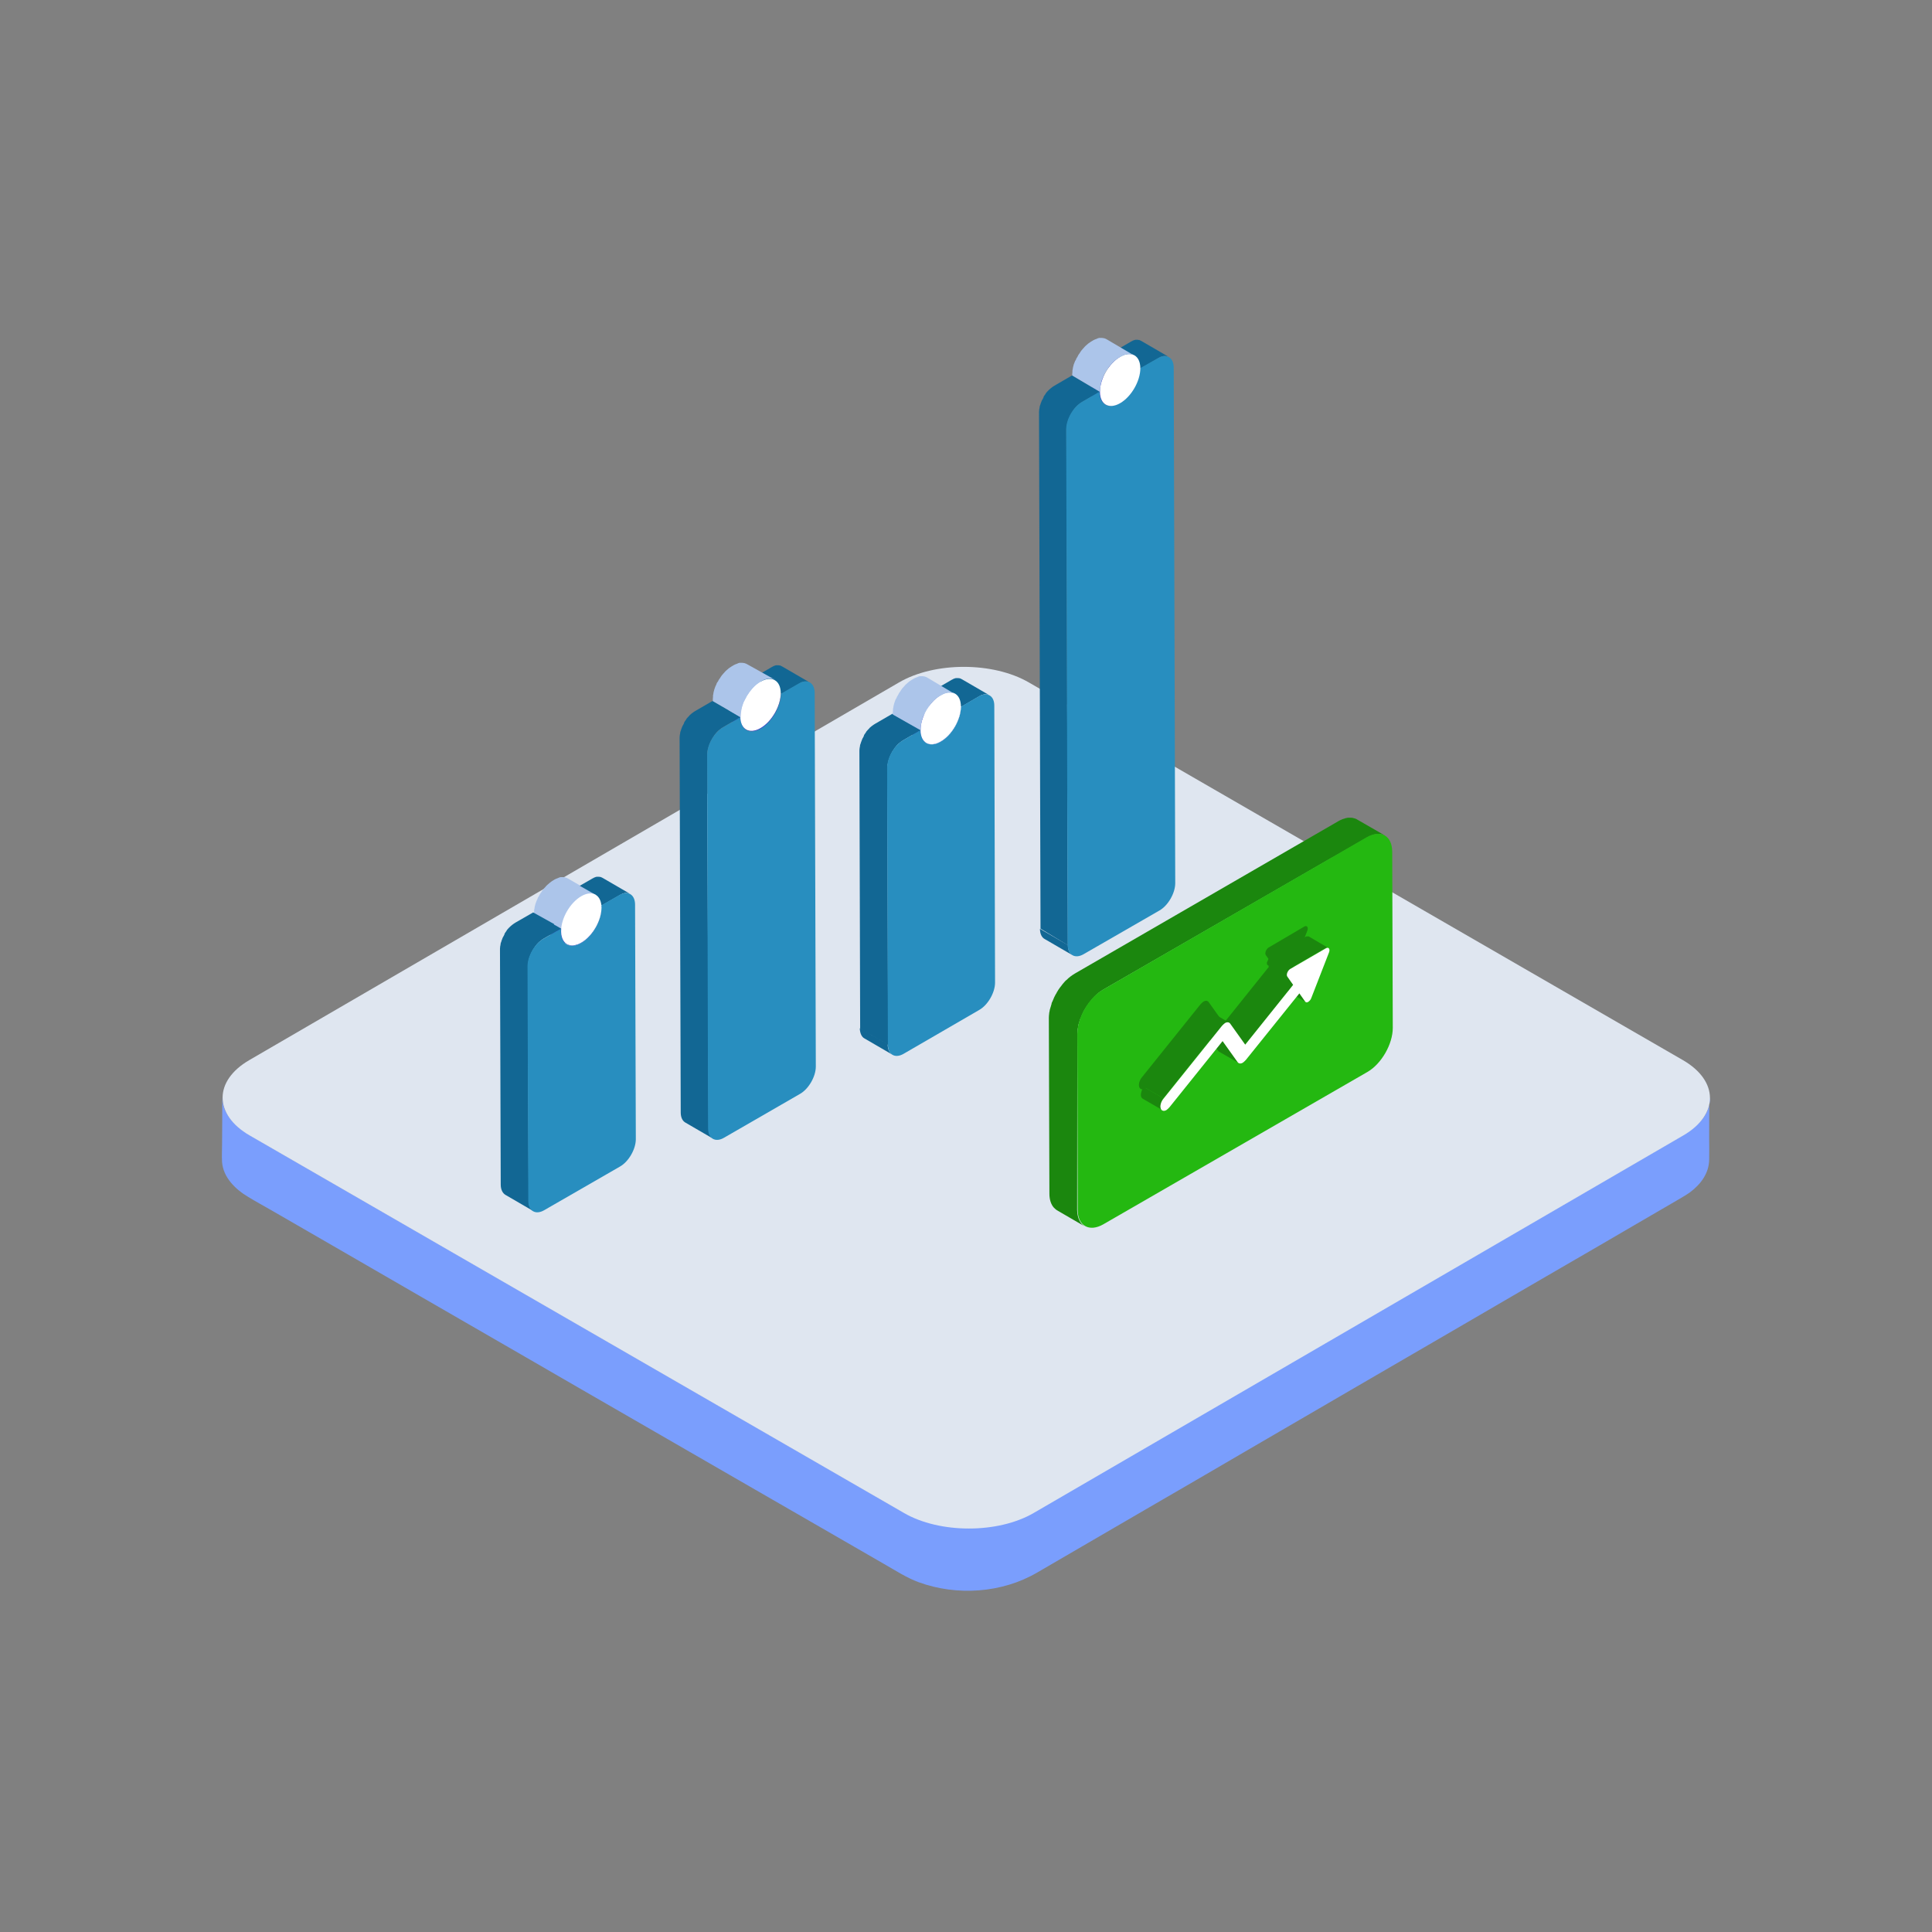 <!DOCTYPE svg PUBLIC "-//W3C//DTD SVG 1.1//EN" "http://www.w3.org/Graphics/SVG/1.1/DTD/svg11.dtd">
<!-- Uploaded to: SVG Repo, www.svgrepo.com, Transformed by: SVG Repo Mixer Tools -->
<svg width="800px" height="800px" viewBox="0 0 1024 1024" class="icon" version="1.1" xmlns="http://www.w3.org/2000/svg" fill="#000000">
<rect x="0" y="0" width="1024" height="1024" fill="#808080" stroke="none"/>
<g id="SVGRepo_bgCarrier" stroke-width="0"/>
<g id="SVGRepo_tracerCarrier" stroke-linecap="round" stroke-linejoin="round"/>
<g id="SVGRepo_iconCarrier">
<path d="M906.3 583.4c-1.1 11-11.2 16.5-19.8 21.5-8 4.6-16 9.3-23.9 13.9-12.8 7.4-25.5 14.8-38.3 22.2-16 9.3-31.9 18.6-47.9 27.8-17.6 10.2-35.2 20.5-52.9 30.7-17.7 10.3-35.4 20.6-53.2 30.9-16.3 9.5-32.5 18.9-48.8 28.4-13.3 7.7-26.5 15.4-39.8 23.1-8.7 5-17.4 10.1-26.1 15.1-6.6 3.8-12.8 7.6-20.3 9.8-19.5 5.6-41.1 3.7-58.7-6.5-6.3-3.7-12.7-7.3-19-11-11.6-6.7-23.1-13.3-34.7-20-15.2-8.8-30.4-17.6-45.6-26.3-17.3-10-34.7-20-52-30-17.9-10.3-35.8-20.7-53.7-31-16.9-9.8-33.8-19.5-50.8-29.3l-43.2-24.9c-10.3-6-20.7-11.9-31-17.9-4.7-2.7-9.4-5.4-14.1-8.2-7.4-4.3-14.7-11.1-14.7-20.3 0 8.4 0 16.8-0.1 25.3 0 3-0.2 6.1 0 9.2 0.6 8.1 7 14.4 13.7 18.4 4.1 2.5 8.3 4.8 12.5 7.2 10.8 6.2 21.6 12.5 32.4 18.7 15.6 9 31.1 18 46.7 27 18.5 10.7 37.1 21.4 55.6 32.1 19.3 11.2 38.6 22.3 58 33.5 18.4 10.6 36.7 21.2 55.1 31.8 15.3 8.8 30.5 17.6 45.8 26.4 10.3 6 20.7 11.9 31 17.9 6 3.4 11.9 7.3 18.4 9.7 20.3 7.4 44.1 5.8 62.8-5.1 7.1-4.1 14.2-8.3 21.3-12.4 13.1-7.6 26.2-15.2 39.2-22.8 17.1-9.9 34.1-19.8 51.2-29.8 19.1-11.1 38.2-22.2 57.2-33.3l57.3-33.3c17.1-10 34.2-19.9 51.4-29.9 13.3-7.7 26.6-15.4 39.9-23.2 7.3-4.3 14.7-8.5 22-12.8 2.2-1.3 4.5-2.6 6.6-4.1 5.6-4.2 10-10 10.1-17.3 0.1-3.7 0-7.3 0-11 0-7.3 0-14.7 0.1-22 0.4 0.8 0.3 1.3 0.3 1.8-0.1 0.3 0-0.2 0 0z" fill="#7A9EFD"/>
<path d="M892 561.9c19 11 19.1 28.9 0.2 39.9L547.9 801.9c-18.9 11-49.8 11-68.8 0L132.3 601.8c-19-11-19.1-28.9-0.2-39.9l344.4-200.2c18.9-11 49.8-11 68.8 0L892 561.9z" fill="#dfe6f0"/>
<path d="M297.6 491.2c0-0.3 0.1-0.6 0.1-0.9 0-0.2 0.1-0.4 0.1-0.6 0-0.2 0.1-0.4 0.1-0.5 0.1-0.3 0.1-0.5 0.2-0.8 0-0.1 0.1-0.3 0.1-0.4l0.3-0.9c0-0.1 0.1-0.2 0.1-0.4 0.1-0.4 0.3-0.8 0.5-1.2 0 0 0-0.1 0.1-0.1 0.2-0.4 0.3-0.7 0.5-1 0.1-0.1 0.1-0.2 0.2-0.3 0.2-0.3 0.3-0.6 0.5-1 0-0.1 0.1-0.1 0.1-0.2 0.2-0.4 0.4-0.7 0.7-1.1 0.1-0.1 0.1-0.2 0.2-0.3 0.2-0.3 0.3-0.5 0.5-0.8 0.1-0.1 0.2-0.3 0.3-0.4 0.2-0.2 0.3-0.4 0.5-0.6 0.1-0.2 0.3-0.3 0.4-0.5 0.1-0.2 0.3-0.3 0.4-0.5 0.2-0.3 0.5-0.5 0.7-0.8l0.4-0.4c0.5-0.5 1-0.9 1.5-1.3 0.1-0.1 0.2-0.1 0.3-0.2 0.5-0.4 1.1-0.8 1.7-1.1 0.4-0.3 0.9-0.5 1.3-0.6 0.1-0.1 0.3-0.1 0.4-0.2 0.3-0.1 0.5-0.2 0.8-0.3 0.2 0 0.3-0.1 0.5-0.1 0.1 0 0.3-0.1 0.4-0.1 0.2 0 0.4-0.1 0.6-0.1h1.2c0.3 0 0.5 0.1 0.8 0.1h0.2c0.2 0 0.4 0.1 0.6 0.2 0.1 0 0.1 0 0.2 0.1 0.2 0.1 0.5 0.2 0.7 0.3l-14.8-8.6h-0.1c-0.2-0.1-0.4-0.2-0.5-0.3h-0.1c-0.1 0-0.1 0-0.2-0.1-0.1 0-0.2-0.1-0.3-0.1-0.1 0-0.2 0-0.3-0.1H299.2c-0.2 0-0.4-0.1-0.6-0.1h-1.5c-0.1 0-0.2 0-0.3 0.1-0.1 0-0.3 0.1-0.4 0.1-0.1 0-0.2 0-0.2 0.1-0.1 0-0.2 0.1-0.2 0.1-0.2 0.1-0.5 0.2-0.8 0.3-0.1 0-0.2 0.1-0.3 0.1 0 0-0.1 0.1-0.2 0.1-0.4 0.2-0.9 0.4-1.3 0.7-0.6 0.3-1.1 0.7-1.6 1.1-0.1 0.1-0.2 0.1-0.3 0.2-0.5 0.4-1 0.9-1.5 1.3l-0.1 0.1-0.2 0.2c-0.2 0.2-0.5 0.5-0.7 0.8l-0.2 0.2-0.2 0.2c-0.1 0.2-0.3 0.3-0.4 0.5l-0.3 0.3c-0.1 0.1-0.1 0.2-0.2 0.3-0.1 0.1-0.2 0.3-0.3 0.4-0.1 0.1-0.1 0.2-0.2 0.3-0.1 0.2-0.2 0.3-0.3 0.5-0.1 0.1-0.1 0.2-0.2 0.3l-0.1 0.1-0.6 0.9v0.1c0 0.1-0.1 0.1-0.1 0.2-0.1 0.2-0.2 0.4-0.4 0.7-0.1 0.1-0.1 0.2-0.2 0.3-0.1 0.1-0.1 0.2-0.2 0.3 0 0.1-0.1 0.2-0.1 0.3-0.1 0.3-0.2 0.5-0.3 0.8 0 0 0 0.1-0.1 0.1-0.1 0.3-0.3 0.6-0.4 1 0 0.1 0 0.1-0.1 0.2 0 0.1-0.1 0.2-0.1 0.4-0.1 0.2-0.1 0.3-0.2 0.5 0 0.1-0.1 0.3-0.1 0.4 0 0.1-0.1 0.3-0.1 0.4 0 0.1-0.1 0.2-0.1 0.3 0 0.2-0.1 0.3-0.1 0.5s-0.1 0.4-0.1 0.5v0.2c0 0.1 0 0.3-0.1 0.4-0.1 0.3-0.1 0.6-0.1 0.9v0.4c-0.1 0.6-0.1 1.3-0.1 1.9 0 3.4 1.2 5.8 3.1 6.9l14.8 8.6c-1.9-1.1-3.1-3.5-3.1-6.9 0-0.6 0-1.2 0.1-1.9-0.4-0.2-0.4-0.4-0.3-0.5z" fill="#ACC5EA"/>
<path d="M330.1 473.6c0.1 0 0.3-0.1 0.4-0.1 0.1 0 0.2-0.1 0.3-0.1 0.2 0 0.3-0.1 0.4-0.1h1c0.2 0 0.4 0 0.6 0.1h0.2c0.2 0 0.3 0.1 0.5 0.1 0 0 0.1 0 0.1 0.1l0.6 0.3-14.8-8.6c-0.1-0.1-0.3-0.1-0.4-0.2h-0.1s-0.1 0-0.1-0.1c-0.1 0-0.1-0.1-0.2-0.1s-0.2 0-0.2-0.1H318.1c-0.2 0-0.3 0-0.5-0.1h-1.3c-0.1 0-0.2 0-0.3 0.1h-0.2c-0.1 0-0.1 0-0.2 0.1-0.2 0.1-0.4 0.1-0.6 0.2-0.1 0-0.1 0-0.2 0.1 0 0-0.1 0-0.1 0.1-0.3 0.1-0.7 0.3-1 0.5l-9.4 5.4 14.8 8.6 9.4-5.4c0.4-0.2 0.7-0.4 1-0.5 0.1 0 0.2-0.1 0.3-0.1-0.1-0.1 0.1-0.1 0.3-0.2z" fill="#126794"/>
<path d="M300.5 500.5l-14.8-8.6h0.1l14.7 8.6" fill="#28289E"/>
<path d="M300.6 500.6l-14.8-8.6c0.2 0.1 0.4 0.2 0.5 0.3l14.8 8.6c-0.2-0.2-0.4-0.2-0.5-0.3" fill="#2929A3"/>
<path d="M301.1 500.8l-14.8-8.6c0.2 0.1 0.4 0.1 0.6 0.2l14.8 8.6c-0.2 0-0.4-0.1-0.6-0.2" fill="#2A2AA8"/>
<path d="M301.7 501l-14.8-8.6c0.2 0.1 0.4 0.1 0.6 0.1l14.8 8.6c-0.2 0-0.4 0-0.6-0.1" fill="#2C2CAD"/>
<path d="M302.3 501.2l-14.8-8.6c0.2 0 0.4 0.1 0.6 0.1l14.8 8.6c-0.2-0.1-0.4-0.1-0.6-0.1" fill="#2D2DB3"/>
<path d="M302.9 501.2l-14.8-8.6h0.7l14.8 8.6h-0.7" fill="#2E2EB8"/>
<path d="M303.6 501.2l-14.8-8.6c0.3 0 0.5 0 0.8-0.1l14.8 8.6c-0.3 0.1-0.5 0.1-0.8 0.1" fill="#2F2FBD"/>
<path d="M304.4 501.2l-14.8-8.6c0.3 0 0.6-0.1 0.9-0.2l14.8 8.6c-0.3 0-0.6 0.1-0.9 0.2" fill="#3131C2"/>
<path d="M305.3 501l-14.8-8.6c0.4-0.1 0.8-0.3 1.3-0.4l14.8 8.6c-0.4 0.1-0.8 0.2-1.3 0.4" fill="#3232C7"/>
<path d="M306.6 500.5l-14.8-8.6c0.5-0.2 1-0.5 1.5-0.7 1.3-0.7 2.5-1.7 3.6-2.8l14.8 8.6c-1.1 1.1-2.3 2-3.6 2.8-0.5 0.3-1 0.5-1.5 0.7" fill="#3333CC"/>
<path d="M311.7 497l-14.8-8.6 1.2-1.2 14.8 8.6-1.2 1.2" fill="#3232C7"/>
<path d="M312.9 495.8l-14.8-8.6c0.3-0.3 0.6-0.7 0.9-1.1l14.8 8.6c-0.4 0.4-0.7 0.7-0.9 1.1" fill="#3131C2"/>
<path d="M313.7 494.7l-14.8-8.6c0.2-0.3 0.5-0.6 0.7-1l14.8 8.6c-0.2 0.4-0.4 0.7-0.7 1" fill="#2F2FBD"/>
<path d="M314.4 493.7l-14.8-8.6 0.6-0.9 14.8 8.6c-0.1 0.3-0.4 0.6-0.6 0.9" fill="#2E2EB8"/>
<path d="M315.1 492.8l-14.8-8.6 0.6-0.9 14.8 8.6c-0.3 0.3-0.5 0.6-0.6 0.9" fill="#2D2DB3"/>
<path d="M315.6 491.9l-14.8-8.6c0.2-0.3 0.3-0.6 0.5-0.9l14.8 8.6c-0.2 0.3-0.3 0.6-0.5 0.9" fill="#2C2CAD"/>
<path d="M316.1 491l-14.8-8.6c0.2-0.3 0.3-0.6 0.5-0.9l14.8 8.6c-0.2 0.3-0.3 0.6-0.5 0.9" fill="#2A2AA8"/>
<path d="M316.6 490.1l-14.8-8.6c0.1-0.3 0.3-0.6 0.4-0.9l14.8 8.6c-0.1 0.3-0.3 0.6-0.4 0.9" fill="#2929A3"/>
<path d="M317 489.2l-14.8-8.6c0.1-0.3 0.3-0.6 0.4-1l14.8 8.6c-0.1 0.3-0.3 0.6-0.4 1" fill="#28289E"/>
<path d="M317.4 488.2l-14.8-8.6c0.1-0.3 0.3-0.7 0.4-1l14.8 8.6c-0.2 0.3-0.3 0.7-0.4 1" fill="#262699"/>
<path d="M317.7 487.2l-14.8-8.6c0.1-0.4 0.2-0.7 0.3-1.1l14.8 8.6c0 0.4-0.1 0.7-0.3 1.1" fill="#252594"/>
<path d="M318.1 486.1l-14.8-8.6 0.3-1.2 14.8 8.6-0.3 1.2" fill="#24248F"/>
<path d="M318.4 484.9l-14.8-8.6 0.3-1.5 14.8 8.6-0.3 1.5" fill="#23238A"/>
<path d="M318.6 483.4l-14.8-8.6c0.1-0.7 0.1-1.4 0.1-2.1 0-0.5 0-0.9-0.1-1.4l14.8 8.6c0 0.5 0.1 0.9 0.1 1.4 0.1 0.7 0 1.4-0.1 2.1" fill="#212185"/>
<path d="M282.6 483.6l-9.4 5.4c-0.5 0.3-1.1 0.7-1.6 1.1-0.2 0.1-0.3 0.3-0.5 0.4-0.2 0.2-0.5 0.4-0.7 0.6l-0.3 0.3-0.3 0.3-0.3 0.3c-0.2 0.3-0.5 0.5-0.7 0.8-0.1 0.1-0.2 0.2-0.2 0.3 0 0.1-0.1 0.1-0.1 0.2-0.1 0.1-0.1 0.2-0.2 0.3-0.2 0.2-0.3 0.5-0.5 0.7-0.2 0.2-0.3 0.5-0.4 0.7v0.2l-0.3 0.6c-0.1 0.2-0.2 0.5-0.4 0.7l-0.3 0.6c-0.1 0.3-0.2 0.5-0.3 0.8-0.1 0.3-0.2 0.5-0.3 0.8 0 0.1-0.1 0.3-0.1 0.4 0 0.1 0 0.1-0.1 0.2 0 0.1-0.1 0.2-0.1 0.3-0.1 0.3-0.2 0.6-0.2 1 0 0.2-0.1 0.4-0.1 0.6 0 0.1 0 0.2-0.1 0.3v0.3c-0.1 0.6-0.1 1.1-0.1 1.6l0.4 124.5c0 2.6 1 4.5 2.5 5.4l14.8 8.6c-1.5-0.9-2.5-2.7-2.5-5.4l-0.4-124.5c0-0.6 0.1-1.3 0.2-1.9 0-0.1 0-0.2 0.1-0.3 0.1-0.6 0.2-1.2 0.4-1.8 0-0.1 0-0.1 0.1-0.2 0.2-0.7 0.4-1.3 0.7-2 0.3-0.7 0.6-1.3 1-2v-0.1l1.2-1.8c0-0.1 0.1-0.1 0.1-0.2l1.2-1.5 0.3-0.3c0.3-0.4 0.7-0.7 1.1-1 0.2-0.1 0.3-0.3 0.5-0.4 0.5-0.4 1-0.8 1.6-1.1l9.4-5.4-15.1-8.4z" fill="#126794"/>
<path d="M328.1 474.5c4.6-2.7 8.4-0.5 8.5 4.8l0.4 124.5c0 5.3-3.8 11.9-8.4 14.5l-40.1 23.1c-4.6 2.7-8.4 0.5-8.5-4.8l-0.4-124.5c0-5.3 3.8-11.9 8.4-14.5l9.4-5.4c0 0.5-0.1 1-0.1 1.5 0 6.8 4.8 9.5 10.7 6.1 5.9-3.4 10.7-11.7 10.7-18.5 0-0.5 0-0.9-0.1-1.4l9.5-5.4z" fill="#288ebf"/>
<path d="M306.6 469.1l9.3 5.3-18.3 17.9-4-2.3 9.1-20.9z" fill="#ACC5EA"/>
<path d="M308.1 475c5.9-3.4 10.7-0.7 10.7 6.1s-4.8 15.1-10.7 18.5c-5.9 3.4-10.7 0.7-10.7-6.1s4.7-15 10.7-18.5z" fill="#FFFFFF"/>
<path d="M424.6 361.7c0.2-0.1 0.4-0.1 0.6-0.2 0.1 0 0.3-0.1 0.4-0.1 0.1 0 0.2-0.1 0.3-0.1 0.2 0 0.3-0.1 0.4-0.1h1c0.2 0 0.4 0 0.6 0.1h0.2c0.2 0 0.3 0.1 0.5 0.1 0 0 0.1 0 0.1 0.1l0.6 0.3-14.8-8.6c-0.1-0.1-0.3-0.1-0.4-0.2h-0.1s-0.1 0-0.1-0.1c-0.1 0-0.1-0.1-0.2-0.1s-0.2 0-0.2-0.1H413.2c-0.2 0-0.3 0-0.5-0.1h-1.3c-0.1 0-0.2 0-0.3 0.1h-0.2c-0.1 0-0.1 0-0.2 0.1-0.2 0.1-0.4 0.1-0.6 0.2-0.1 0-0.1 0-0.2 0.1 0 0-0.1 0-0.1 0.1-0.3 0.1-0.7 0.3-1 0.5l-9.3 5.4 14.8 8.6 9.3-5.4c0.4-0.2 0.7-0.4 1-0.5-0.2 0-0.1-0.1 0-0.1z" fill="#126794"/>
<path d="M395.6 387l-14.8-8.6h0.1l14.7 8.6c0.1 0 0.1 0 0 0" fill="#28289E"/>
<path d="M395.7 387l-14.8-8.6c0.2 0.1 0.4 0.2 0.5 0.3l14.8 8.6c-0.1-0.1-0.3-0.2-0.5-0.3" fill="#2929A3"/>
<path d="M396.2 387.3l-14.8-8.6c0.2 0.1 0.4 0.1 0.6 0.2l14.8 8.6c-0.2-0.1-0.4-0.2-0.6-0.2" fill="#2A2AA8"/>
<path d="M396.8 387.5l-14.8-8.6c0.2 0.1 0.4 0.1 0.6 0.1l14.8 8.6c-0.2 0-0.4-0.1-0.6-0.1" fill="#2C2CAD"/>
<path d="M397.4 387.6l-14.8-8.6c0.2 0 0.4 0.1 0.6 0.1l14.8 8.6c-0.2 0-0.4-0.1-0.6-0.1" fill="#2D2DB3"/>
<path d="M398.1 387.7l-14.8-8.6h0.7l14.8 8.6h-0.7" fill="#2E2EB8"/>
<path d="M398.8 387.7l-14.8-8.6c0.3 0 0.5 0 0.8-0.1l14.8 8.6c-0.3 0-0.6 0.1-0.8 0.1" fill="#2F2FBD"/>
<path d="M399.6 387.6l-14.8-8.6c0.3 0 0.6-0.1 0.9-0.2l14.8 8.6c-0.3 0.1-0.6 0.1-0.9 0.2" fill="#3131C2"/>
<path d="M400.5 387.4l-14.8-8.6c0.4-0.1 0.8-0.3 1.3-0.4l14.8 8.6c-0.5 0.1-0.9 0.3-1.3 0.4" fill="#3232C7"/>
<path d="M401.8 387l-14.8-8.6c0.5-0.2 1-0.5 1.5-0.7 1.3-0.7 2.5-1.7 3.6-2.8l14.8 8.6c-1.1 1.1-2.3 2-3.6 2.8-0.5 0.2-1 0.5-1.5 0.7" fill="#3333CC"/>
<path d="M406.8 383.4l-14.8-8.6 1.2-1.2 14.8 8.6c-0.4 0.4-0.8 0.9-1.2 1.2" fill="#3232C7"/>
<path d="M408 382.2l-14.8-8.6c0.3-0.3 0.6-0.7 0.9-1.1l14.8 8.6c-0.3 0.4-0.6 0.8-0.9 1.1" fill="#3131C2"/>
<path d="M408.9 381.1l-14.8-8.6c0.2-0.3 0.5-0.6 0.7-1l14.8 8.6c-0.2 0.4-0.5 0.7-0.7 1" fill="#2F2FBD"/>
<path d="M409.6 380.2l-14.8-8.6 0.6-0.9 14.8 8.6-0.6 0.9" fill="#2E2EB8"/>
<path d="M410.2 379.3l-14.8-8.6 0.6-0.9 14.8 8.6-0.6 0.9" fill="#2D2DB3"/>
<path d="M410.8 378.4l-14.8-8.6c0.2-0.3 0.3-0.6 0.5-0.9l14.8 8.6c-0.2 0.3-0.4 0.6-0.5 0.9" fill="#2C2CAD"/>
<path d="M411.3 377.5l-14.8-8.6c0.2-0.3 0.3-0.6 0.5-0.9l14.8 8.6c-0.2 0.2-0.4 0.6-0.5 0.9" fill="#2A2AA8"/>
<path d="M411.7 376.5l-14.8-8.6c0.1-0.3 0.3-0.6 0.4-0.9l14.8 8.6c-0.1 0.3-0.2 0.6-0.4 0.9" fill="#2929A3"/>
<path d="M412.1 375.6l-14.8-8.6c0.1-0.3 0.3-0.6 0.4-1l14.8 8.6c-0.1 0.4-0.2 0.7-0.4 1" fill="#28289E"/>
<path d="M412.5 374.6l-14.8-8.6c0.1-0.3 0.3-0.7 0.4-1l14.8 8.6c-0.1 0.4-0.2 0.7-0.4 1" fill="#262699"/>
<path d="M412.9 373.6l-14.8-8.6c0.1-0.4 0.2-0.7 0.3-1.1l14.8 8.6c-0.1 0.4-0.2 0.8-0.3 1.1" fill="#252594"/>
<path d="M413.2 372.5l-14.8-8.6 0.3-1.2 14.8 8.6-0.3 1.2" fill="#24248F"/>
<path d="M413.5 371.3l-14.8-8.6 0.3-1.5 14.8 8.6-0.3 1.5" fill="#23238A"/>
<path d="M413.8 369.8l-14.8-8.6c0.1-0.7 0.1-1.4 0.1-2.1l14.8 8.6c0 0.7 0 1.4-0.1 2.1" fill="#212185"/>
<path d="M377.7 371.5l-9.3 5.4c-0.5 0.3-1.1 0.7-1.6 1.1-0.2 0.1-0.3 0.3-0.5 0.4-0.2 0.2-0.5 0.4-0.7 0.6-0.1 0.1-0.2 0.2-0.3 0.4l-0.3 0.3-0.3 0.3c-0.2 0.3-0.5 0.5-0.7 0.8-0.1 0.1-0.2 0.2-0.2 0.3 0 0.1-0.1 0.1-0.1 0.2-0.1 0.1-0.1 0.2-0.2 0.3-0.2 0.2-0.3 0.5-0.5 0.7-0.2 0.2-0.3 0.5-0.4 0.7v0.2l-0.3 0.6c-0.1 0.2-0.2 0.5-0.4 0.7l-0.3 0.6c-0.1 0.3-0.2 0.5-0.3 0.8-0.1 0.3-0.2 0.5-0.3 0.8 0 0.1-0.1 0.3-0.1 0.4 0 0.1 0 0.1-0.1 0.2 0 0.1-0.1 0.2-0.1 0.3-0.1 0.3-0.2 0.6-0.2 1 0 0.2-0.1 0.4-0.1 0.6 0 0.1 0 0.2-0.1 0.3v0.3c-0.1 0.6-0.1 1.1-0.1 1.6l0.6 198.2c0 2.6 0.9 4.5 2.5 5.4l14.8 8.6c-1.5-0.9-2.5-2.7-2.5-5.4l-9.9-5.7 9.9 5.7-0.8-198.2c0-0.6 0.1-1.3 0.2-1.9 0-0.1 0-0.2 0.1-0.3 0.1-0.6 0.2-1.2 0.4-1.8 0-0.1 0-0.1 0.1-0.2 0.2-0.7 0.4-1.3 0.7-2 0.3-0.7 0.6-1.3 1-2v-0.1l1.2-1.8c0-0.1 0.1-0.1 0.1-0.2l1.2-1.5 0.3-0.3c0.3-0.4 0.7-0.7 1.1-1 0.2-0.1 0.3-0.3 0.5-0.4 0.5-0.4 1-0.8 1.6-1.1l9.3-5.4-14.9-8.5z" fill="#126794"/>
<path d="M423.3 362.3c4.6-2.7 8.4-0.5 8.5 4.8l0.6 198.2c0 5.3-3.8 11.9-8.4 14.5L383.8 603c-4.6 2.7-8.4 0.5-8.5-4.8l-0.5-198.2c0-5.3 3.8-11.9 8.4-14.5l9.3-5.4c0 6.8 4.8 9.5 10.7 6.1 5.9-3.4 10.7-11.7 10.7-18.5l9.4-5.4z" fill="#288ebf"/>
<path d="M398.6 358.7l9.6 5.4-13.9 17.1-7.9-4.7z" fill="#ACC5EA"/>
<path d="M403.1 361.3c5.9-3.4 10.7-0.7 10.7 6.1s-4.8 15.1-10.7 18.5c-5.9 3.4-10.7 0.7-10.7-6.1 0.1-6.8 4.8-15.1 10.7-18.5z" fill="#FFFFFF"/>
<path d="M395.9 352l-0.6-0.3h-0.1c-0.1 0-0.1 0-0.2-0.1-0.1 0-0.2-0.1-0.3-0.1-0.1 0-0.2 0-0.3-0.1H394.1c-0.2 0-0.4-0.1-0.6-0.1H392c-0.1 0-0.2 0-0.3 0.1-0.1 0-0.3 0.1-0.4 0.1-0.1 0-0.2 0-0.2 0.1-0.1 0-0.2 0.1-0.2 0.1-0.2 0.1-0.5 0.2-0.8 0.3-0.1 0-0.2 0.1-0.3 0.1 0 0-0.1 0.1-0.2 0.1-0.4 0.2-0.9 0.4-1.3 0.7-0.6 0.3-1.1 0.7-1.7 1.1-0.1 0.1-0.2 0.1-0.3 0.2-0.5 0.4-1 0.9-1.5 1.3l-0.1 0.1-0.2 0.2c-0.2 0.2-0.5 0.5-0.7 0.8l-0.2 0.2-0.2 0.2c-0.1 0.2-0.3 0.3-0.4 0.5l-0.3 0.3c-0.1 0.1-0.1 0.2-0.2 0.3-0.1 0.1-0.2 0.3-0.3 0.4-0.1 0.1-0.1 0.2-0.2 0.3-0.1 0.2-0.2 0.3-0.3 0.5-0.1 0.1-0.1 0.2-0.2 0.3l-0.1 0.1-0.6 0.9v0.1c0 0.1-0.1 0.1-0.1 0.2-0.1 0.2-0.2 0.4-0.4 0.6-0.1 0.1-0.1 0.2-0.2 0.3-0.1 0.1-0.1 0.2-0.2 0.3 0 0.1-0.1 0.2-0.1 0.3-0.1 0.3-0.2 0.5-0.3 0.8 0 0 0 0.1-0.1 0.1-0.1 0.3-0.3 0.6-0.4 1 0 0.1 0 0.1-0.1 0.2 0 0.1-0.1 0.2-0.1 0.4-0.1 0.2-0.1 0.3-0.2 0.5 0 0.1-0.1 0.3-0.1 0.4 0 0.1-0.1 0.3-0.1 0.4 0 0.1-0.1 0.2-0.1 0.3 0 0.2-0.1 0.3-0.1 0.5s-0.1 0.4-0.1 0.5v0.2c0 0.1 0 0.3-0.1 0.4-0.1 0.3-0.1 0.6-0.1 0.9v0.4c-0.1 0.6-0.1 1.3-0.1 1.9v0.3l14.8 8.6v-0.3c0-0.6 0-1.2 0.1-1.9 0-0.2 0-0.3 0.1-0.5 0-0.3 0.1-0.6 0.1-0.9 0-0.2 0.1-0.4 0.1-0.6 0-0.2 0.1-0.4 0.1-0.5 0.1-0.3 0.1-0.5 0.2-0.8 0-0.1 0.1-0.3 0.1-0.4l0.3-0.9c0-0.1 0.1-0.2 0.1-0.4 0.1-0.4 0.3-0.8 0.5-1.2 0 0 0-0.1 0.1-0.1 0.2-0.3 0.3-0.7 0.5-1 0.1-0.1 0.1-0.2 0.2-0.3 0.2-0.3 0.3-0.6 0.5-1 0-0.1 0.1-0.1 0.1-0.2 0.2-0.4 0.4-0.7 0.7-1.1 0.1-0.1 0.1-0.2 0.2-0.3 0.2-0.3 0.4-0.5 0.5-0.8 0.1-0.1 0.2-0.3 0.3-0.4 0.2-0.2 0.3-0.4 0.5-0.6 0.1-0.2 0.3-0.3 0.4-0.5 0.1-0.2 0.3-0.3 0.4-0.5 0.2-0.3 0.5-0.5 0.7-0.8l0.4-0.4c0.5-0.5 1-0.9 1.5-1.3 0.1-0.1 0.2-0.1 0.3-0.2 0.5-0.4 1.1-0.8 1.7-1.1 0.5-0.3 0.9-0.5 1.3-0.7 0.1-0.1 0.3-0.1 0.4-0.2 0.3-0.1 0.5-0.2 0.8-0.3 0.2 0 0.3-0.1 0.5-0.1 0.1 0 0.3-0.1 0.4-0.1 0.2 0 0.4-0.1 0.6-0.1h1.2c0.3 0 0.5 0.1 0.8 0.1h0.2c0.2 0 0.4 0.1 0.6 0.2 0.1 0 0.1 0 0.2 0.1 0.2 0.1 0.5 0.2 0.7 0.3l-15.1-8.4z" fill="#ACC5EA"/>
<path d="M520 368.5c0.2-0.1 0.4-0.1 0.6-0.2 0.1 0 0.3-0.1 0.4-0.1 0.1 0 0.2-0.1 0.3-0.1 0.2 0 0.3-0.1 0.4-0.1h0.9c0.2 0 0.4 0 0.6 0.1h0.2c0.2 0 0.3 0.1 0.5 0.1 0 0 0.1 0 0.1 0.1l0.6 0.3-14.8-8.6c-0.1-0.1-0.3-0.1-0.4-0.2h-0.1s-0.1 0-0.1-0.1c-0.1 0-0.1-0.1-0.2-0.1s-0.2 0-0.2-0.1H508.5c-0.2 0-0.3 0-0.5-0.1h-1.3c-0.1 0-0.2 0-0.3 0.1h-0.2c-0.1 0-0.1 0-0.2 0.1-0.2 0.1-0.4 0.1-0.6 0.2-0.1 0-0.1 0-0.2 0.1 0 0-0.1 0-0.1 0.1-0.3 0.1-0.7 0.3-1 0.5l-9.3 5.4 14.8 8.6 9.3-5.4c0.4-0.2 0.7-0.4 1-0.5-0.1 0 0 0 0.1-0.1z" fill="#126794"/>
<path d="M491 393.8l-14.8-8.6h0.1l14.7 8.6" fill="#28289E"/>
<path d="M491 393.8l-14.8-8.6c0.2 0.1 0.4 0.2 0.5 0.3l14.8 8.6c-0.1-0.1-0.3-0.2-0.5-0.3" fill="#2929A3"/>
<path d="M491.6 394.1l-14.8-8.6c0.2 0.1 0.4 0.1 0.6 0.2l14.8 8.6c-0.3-0.1-0.4-0.2-0.6-0.2" fill="#2A2AA8"/>
<path d="M492.1 394.3l-14.8-8.6c0.2 0.1 0.4 0.1 0.6 0.1l14.8 8.6c-0.2 0-0.4-0.1-0.6-0.1" fill="#2C2CAD"/>
<path d="M492.7 394.4l-14.8-8.6c0.2 0 0.4 0.1 0.6 0.1l14.8 8.6c-0.1 0-0.4-0.1-0.6-0.1" fill="#2D2DB3"/>
<path d="M493.4 394.5l-14.8-8.6h0.7l14.8 8.6h-0.7" fill="#2E2EB8"/>
<path d="M494.1 394.5l-14.8-8.6c0.3 0 0.5 0 0.8-0.1l14.8 8.6c-0.3 0-0.5 0.1-0.8 0.1" fill="#2F2FBD"/>
<path d="M494.9 394.4l-14.8-8.6c0.3 0 0.6-0.1 0.9-0.2l14.8 8.6c-0.3 0.1-0.6 0.2-0.9 0.2" fill="#3131C2"/>
<path d="M495.8 394.2l-14.8-8.6c0.4-0.1 0.8-0.3 1.3-0.4l14.8 8.6c-0.4 0.1-0.9 0.3-1.3 0.4" fill="#3232C7"/>
<path d="M497.1 393.8l-14.8-8.6c0.5-0.2 1-0.5 1.5-0.7 1.3-0.7 2.5-1.7 3.6-2.8l14.8 8.6c-1.1 1.1-2.3 2-3.6 2.8-0.5 0.2-1 0.5-1.5 0.7" fill="#3333CC"/>
<path d="M502.2 390.2l-14.8-8.6 1.2-1.2 14.8 8.6c-0.4 0.4-0.8 0.9-1.2 1.2" fill="#3232C7"/>
<path d="M503.3 389l-14.8-8.6c0.3-0.3 0.6-0.7 0.9-1.1l14.8 8.6c-0.3 0.4-0.6 0.8-0.9 1.1" fill="#3131C2"/>
<path d="M504.2 387.9l-14.8-8.6c0.2-0.3 0.5-0.6 0.7-1l14.8 8.6c-0.2 0.4-0.4 0.7-0.7 1" fill="#2F2FBD"/>
<path d="M504.9 387l-14.8-8.6 0.6-0.9 14.8 8.6-0.6 0.9" fill="#2E2EB8"/>
<path d="M505.5 386.1l-14.8-8.6 0.6-0.9 14.8 8.6-0.6 0.9" fill="#2D2DB3"/>
<path d="M506.1 385.1l-14.8-8.6c0.2-0.3 0.3-0.6 0.5-0.9l14.8 8.6c-0.2 0.3-0.3 0.6-0.5 0.9" fill="#2C2CAD"/>
<path d="M506.6 384.2l-14.8-8.6c0.2-0.3 0.3-0.6 0.5-0.9l14.8 8.6c-0.2 0.3-0.3 0.6-0.5 0.9" fill="#2A2AA8"/>
<path d="M507.1 383.3l-14.8-8.6c0.1-0.3 0.3-0.6 0.4-0.9l14.8 8.6c-0.1 0.3-0.3 0.6-0.4 0.9" fill="#2929A3"/>
<path d="M507.5 382.4l-14.8-8.6c0.1-0.3 0.3-0.6 0.4-1l14.8 8.6c-0.1 0.4-0.3 0.7-0.4 1" fill="#28289E"/>
<path d="M507.9 381.4l-14.8-8.6c0.1-0.3 0.2-0.7 0.4-1l14.8 8.6c-0.2 0.4-0.3 0.7-0.4 1" fill="#262699"/>
<path d="M508.2 380.4l-14.8-8.6c0.1-0.4 0.2-0.7 0.3-1.1l14.8 8.6c0 0.4-0.1 0.8-0.3 1.1" fill="#252594"/>
<path d="M508.6 379.3l-14.8-8.6 0.3-1.2 14.8 8.6-0.3 1.2" fill="#24248F"/>
<path d="M508.9 378.1l-14.8-8.6 0.3-1.5 14.8 8.6-0.3 1.5" fill="#23238A"/>
<path d="M509.1 376.6l-14.8-8.6c0.1-0.7 0.1-1.4 0.1-2.1l14.8 8.6c0.1 0.7 0 1.4-0.1 2.1" fill="#212185"/>
<path d="M458.2 550.4L473 559c-1.5-0.9-2.5-2.7-2.5-5.4l-14.8-8.6c0.1 2.7 1 4.6 2.5 5.4zM473 378.3l-9.3 5.4c-0.5 0.3-1.1 0.7-1.6 1.1-0.2 0.1-0.3 0.3-0.5 0.4-0.2 0.2-0.5 0.4-0.7 0.6-0.1 0.1-0.2 0.2-0.3 0.4l-0.3 0.3-0.3 0.3c-0.2 0.3-0.5 0.5-0.7 0.8-0.1 0.1-0.2 0.2-0.2 0.3 0 0.1-0.1 0.1-0.1 0.2-0.1 0.1-0.1 0.2-0.2 0.3-0.2 0.2-0.3 0.5-0.5 0.7-0.2 0.2-0.3 0.5-0.4 0.7v0.2l-0.3 0.6c-0.1 0.2-0.2 0.5-0.4 0.7-0.1 0.2-0.2 0.4-0.3 0.7-0.1 0.3-0.2 0.5-0.3 0.8-0.1 0.3-0.2 0.5-0.3 0.8 0 0.1-0.1 0.3-0.1 0.4 0 0.1 0 0.1-0.1 0.2 0 0.1-0.1 0.2-0.1 0.3-0.1 0.3-0.2 0.6-0.2 1 0 0.2-0.1 0.4-0.1 0.6 0 0.1 0 0.2-0.1 0.3v0.3c-0.1 0.6-0.1 1.1-0.1 1.6l0.4 146.8 14.8 8.6-0.4-146.8c0-0.6 0.1-1.3 0.2-1.9 0-0.1 0-0.2 0.1-0.3 0.1-0.6 0.2-1.2 0.4-1.8 0-0.1 0-0.1 0.1-0.2 0.2-0.7 0.4-1.3 0.7-2 0.3-0.7 0.6-1.3 1-2v-0.1l1.2-1.8c0-0.1 0.1-0.1 0.1-0.2l1.2-1.5 0.3-0.3c0.3-0.4 0.7-0.7 1.1-1 0.2-0.1 0.3-0.3 0.5-0.4 0.5-0.4 1-0.8 1.6-1.1l9.3-5.4-15.1-8.6z" fill="#126794"/>
<path d="M518.6 369.2c4.6-2.7 8.4-0.5 8.4 4.8l0.4 146.8c0 5.3-3.8 11.9-8.4 14.5l-40 23.2c-4.6 2.7-8.4 0.5-8.4-4.8l-0.4-146.8c0-5.3 3.8-11.9 8.4-14.5l9.3-5.4c0 6.8 4.8 9.5 10.7 6.1s10.7-11.7 10.7-18.5l9.3-5.4z" fill="#288ebf"/>
<path d="M498.6 368.4c5.9-3.4 10.7-0.7 10.7 6.1s-4.8 15.1-10.7 18.5-10.7 0.7-10.7-6.1 4.8-15.1 10.7-18.5z" fill="#FFFFFF"/>
<path d="M491.4 359.1l-0.6-0.3h-0.1c-0.1 0-0.1 0-0.2-0.1-0.1 0-0.2-0.1-0.3-0.1-0.1 0-0.2 0-0.3-0.1H489.6c-0.2 0-0.4-0.1-0.6-0.1h-1.5c-0.1 0-0.2 0-0.3 0.1-0.1 0-0.3 0.1-0.4 0.1-0.1 0-0.2 0-0.2 0.1-0.1 0-0.2 0.1-0.2 0.1-0.2 0.1-0.5 0.2-0.8 0.3-0.1 0-0.2 0.1-0.3 0.1 0 0-0.1 0.1-0.2 0.1-0.4 0.2-0.9 0.4-1.3 0.7-0.6 0.3-1.1 0.7-1.7 1.1-0.1 0.1-0.2 0.1-0.3 0.2-0.5 0.4-1 0.9-1.5 1.3l-0.1 0.1-0.2 0.2c-0.2 0.2-0.5 0.5-0.7 0.8-0.1 0.1-0.1 0.2-0.2 0.2l-0.2 0.2c-0.1 0.2-0.3 0.3-0.4 0.5l-0.3 0.3c-0.1 0.1-0.1 0.2-0.2 0.3-0.1 0.1-0.2 0.3-0.3 0.4-0.1 0.1-0.1 0.2-0.2 0.3-0.1 0.2-0.2 0.3-0.3 0.5-0.1 0.1-0.1 0.2-0.2 0.3l-0.1 0.1-0.6 0.9v0.1c0 0.1-0.1 0.1-0.1 0.2-0.1 0.2-0.2 0.4-0.4 0.7-0.1 0.1-0.1 0.2-0.2 0.3-0.1 0.1-0.1 0.2-0.2 0.3 0 0.1-0.1 0.2-0.1 0.3-0.1 0.3-0.2 0.5-0.4 0.8 0 0 0 0.1-0.1 0.1-0.1 0.3-0.3 0.6-0.4 1 0 0.1 0 0.1-0.1 0.2 0 0.1-0.1 0.2-0.1 0.4-0.1 0.2-0.1 0.3-0.2 0.5 0 0.1-0.1 0.2-0.1 0.4 0 0.1-0.1 0.3-0.1 0.4 0 0.1 0 0.2-0.1 0.3 0 0.2-0.1 0.3-0.1 0.5s-0.1 0.4-0.1 0.5v0.2c0 0.1-0.1 0.3-0.1 0.4-0.1 0.3-0.1 0.6-0.1 0.9v0.4c-0.1 0.6-0.1 1.3-0.1 1.9v0.2l14.8 8.4c0-0.6 0-1.2 0.1-1.8v-0.4c0-0.3 0.1-0.6 0.1-0.9 0-0.1 0-0.3 0.1-0.4v-0.2c0-0.2 0.1-0.4 0.1-0.5 0-0.2 0.1-0.3 0.1-0.5 0-0.1 0.1-0.2 0.1-0.3 0-0.1 0.1-0.3 0.1-0.4 0-0.1 0.1-0.3 0.1-0.4 0.1-0.2 0.1-0.3 0.2-0.5 0-0.1 0.1-0.2 0.1-0.4 0-0.1 0-0.1 0.1-0.2 0.1-0.3 0.3-0.6 0.4-1 0 0 0-0.1 0.1-0.1 0.1-0.3 0.2-0.5 0.3-0.8 0-0.1 0.1-0.2 0.1-0.3 0.1-0.1 0.1-0.2 0.2-0.3 0.1-0.1 0.1-0.2 0.2-0.3 0.1-0.2 0.2-0.4 0.4-0.7 0-0.1 0.1-0.1 0.1-0.2v-0.1l0.6-0.9 0.1-0.1c0.1-0.1 0.1-0.2 0.2-0.3 0.1-0.2 0.2-0.3 0.3-0.5 0.1-0.1 0.1-0.2 0.2-0.3 0.1-0.1 0.2-0.3 0.3-0.4 0.1-0.1 0.1-0.2 0.2-0.3l0.3-0.3c0.1-0.2 0.3-0.3 0.4-0.5l0.2-0.2 0.2-0.2c0.2-0.3 0.5-0.5 0.7-0.8 0.1-0.1 0.1-0.2 0.2-0.2l0.1-0.1c0.5-0.5 1-0.9 1.5-1.3 0.1-0.1 0.2-0.1 0.3-0.2 0.5-0.4 1.1-0.8 1.7-1.1 0.5-0.3 0.9-0.5 1.3-0.7 0.1-0.1 0.3-0.1 0.4-0.2 0.3-0.1 0.5-0.2 0.8-0.3 0.2 0 0.3-0.1 0.5-0.1 0.1 0 0.3-0.1 0.4-0.1 0.2 0 0.4-0.1 0.6-0.1h1.2c0.3 0 0.5 0.1 0.8 0.1h0.2c0.2 0 0.4 0.1 0.6 0.2 0.1 0 0.1 0 0.2 0.1 0.2 0.1 0.5 0.2 0.7 0.3l-14.8-8.8z m14.8 8.6z" fill="#ACC5EA"/>
<path d="M615 189.2c0.2-0.1 0.4-0.1 0.6-0.2 0.1 0 0.3-0.1 0.4-0.1 0.1 0 0.2-0.1 0.3-0.1 0.2 0 0.3-0.1 0.4-0.1h1c0.2 0 0.4 0 0.6 0.1h0.2c0.2 0 0.3 0.1 0.5 0.1 0 0 0.1 0 0.1 0.1l0.6 0.3-14.8-8.6c-0.1-0.1-0.3-0.1-0.4-0.2h-0.1s-0.1 0-0.1-0.1c-0.1 0-0.1-0.1-0.2-0.1s-0.2 0-0.2-0.1H603.6c-0.2 0-0.3 0-0.5-0.1h-1.3c-0.1 0-0.2 0-0.3 0.1h-0.2c-0.1 0-0.1 0-0.2 0.1-0.2 0.1-0.4 0.1-0.6 0.2-0.1 0-0.1 0-0.2 0.1 0 0-0.1 0-0.1 0.1-0.3 0.1-0.7 0.3-1 0.5l-9.3 5.4 14.8 8.6 9.3-5.4c0.4-0.2 0.7-0.4 1-0.5-0.2 0-0.1-0.1 0-0.1z" fill="#126794"/>
<path d="M586 214.5l-14.8-8.6h0.1l14.7 8.6c0.1 0 0.1 0 0 0" fill="#28289E"/>
<path d="M586.1 214.5l-14.8-8.6c0.2 0.1 0.4 0.2 0.5 0.3l14.8 8.6c-0.2-0.1-0.3-0.2-0.5-0.3" fill="#2929A3"/>
<path d="M586.6 214.8l-14.8-8.6c0.2 0.1 0.4 0.1 0.6 0.2l14.8 8.6c-0.2-0.1-0.4-0.2-0.6-0.2" fill="#2A2AA8"/>
<path d="M587.2 215l-14.8-8.6c0.2 0.1 0.4 0.1 0.6 0.1l14.8 8.6c-0.2 0-0.4-0.1-0.6-0.1" fill="#2C2CAD"/>
<path d="M587.8 215.1l-14.8-8.6c0.2 0 0.4 0.1 0.6 0.1l14.8 8.6c-0.2 0-0.4-0.1-0.6-0.1" fill="#2D2DB3"/>
<path d="M588.4 215.2l-14.8-8.6h0.7l14.8 8.6h-0.7" fill="#2E2EB8"/>
<path d="M589.2 215.2l-14.8-8.6c0.3 0 0.5 0 0.8-0.1l14.8 8.6c-0.3 0-0.6 0.1-0.8 0.1" fill="#2F2FBD"/>
<path d="M590 215.1l-14.8-8.6c0.3 0 0.6-0.1 0.9-0.2l14.8 8.6c-0.3 0.1-0.6 0.2-0.9 0.2" fill="#3131C2"/>
<path d="M590.9 214.9l-14.8-8.6c0.4-0.1 0.8-0.3 1.3-0.4l14.8 8.6c-0.5 0.2-0.9 0.3-1.3 0.4" fill="#3232C7"/>
<path d="M592.2 214.5l-14.8-8.6c0.5-0.2 1-0.5 1.5-0.7 1.3-0.7 2.5-1.7 3.6-2.8l14.8 8.6c-1.1 1.1-2.3 2-3.6 2.8-0.6 0.2-1.1 0.5-1.5 0.7" fill="#3333CC"/>
<path d="M597.2 211l-14.8-8.6 1.2-1.2 14.8 8.6-1.2 1.2" fill="#3232C7"/>
<path d="M598.4 209.7l-14.8-8.6c0.3-0.3 0.6-0.7 0.9-1.1l14.8 8.6c-0.3 0.4-0.6 0.8-0.9 1.1" fill="#3131C2"/>
<path d="M599.3 208.7l-14.8-8.6c0.2-0.3 0.5-0.6 0.7-1l14.8 8.6c-0.3 0.3-0.5 0.6-0.7 1" fill="#2F2FBD"/>
<path d="M600 207.7l-14.8-8.6 0.6-0.9 14.8 8.6-0.6 0.9" fill="#2E2EB8"/>
<path d="M600.6 206.8l-14.8-8.6 0.6-0.9 14.8 8.6-0.6 0.9" fill="#2D2DB3"/>
<path d="M601.1 205.9l-14.8-8.6c0.2-0.3 0.3-0.6 0.5-0.9l14.8 8.6c-0.1 0.3-0.3 0.6-0.5 0.9" fill="#2C2CAD"/>
<path d="M601.6 205l-14.8-8.6c0.2-0.3 0.3-0.6 0.5-0.9l14.8 8.6c-0.1 0.3-0.3 0.6-0.5 0.9" fill="#2A2AA8"/>
<path d="M602.1 204.1l-14.8-8.6c0.1-0.3 0.3-0.6 0.4-0.9l14.8 8.6c-0.1 0.2-0.2 0.5-0.4 0.9" fill="#2929A3"/>
<path d="M602.5 203.1l-14.8-8.6c0.1-0.3 0.3-0.6 0.4-1l14.8 8.6c-0.1 0.4-0.2 0.7-0.4 1" fill="#28289E"/>
<path d="M602.9 202.2l-14.8-8.6c0.1-0.3 0.3-0.7 0.4-1l14.8 8.6c-0.1 0.3-0.2 0.6-0.4 1" fill="#262699"/>
<path d="M603.3 201.1l-14.8-8.6c0.1-0.4 0.2-0.7 0.3-1.1l14.8 8.6c-0.1 0.4-0.2 0.8-0.3 1.1" fill="#252594"/>
<path d="M603.6 200.1l-14.8-8.6 0.3-1.2 14.8 8.6c-0.1 0.3-0.2 0.7-0.3 1.2" fill="#24248F"/>
<path d="M603.9 198.8l-14.8-8.6 0.3-1.5 14.8 8.6-0.3 1.5" fill="#23238A"/>
<path d="M604.2 197.3l-14.8-8.6c0.1-0.7 0.1-1.4 0.1-2.1l14.8 8.6c0 0.7 0 1.4-0.1 2.1" fill="#212185"/>
<path d="M553.7 497.7l14.8 8.6c-1.5-0.9-2.5-2.7-2.5-5.4l-14.8-8.6c0 2.7 1 4.6 2.5 5.4z" fill="#126794"/>
<path d="M568.2 199l-9.3 5.4c-0.5 0.3-1.1 0.7-1.6 1.1-0.2 0.1-0.3 0.3-0.5 0.4-0.2 0.2-0.5 0.4-0.7 0.6l-0.3 0.3-0.3 0.3-0.3 0.3c-0.2 0.3-0.5 0.5-0.7 0.8-0.1 0.1-0.2 0.2-0.2 0.3 0 0.1-0.1 0.1-0.1 0.2-0.1 0.1-0.1 0.2-0.2 0.3-0.2 0.2-0.3 0.5-0.5 0.7-0.2 0.2-0.3 0.5-0.4 0.7v0.2l-0.3 0.6c-0.1 0.2-0.2 0.5-0.4 0.7l-0.3 0.6c-0.1 0.3-0.2 0.5-0.3 0.8-0.1 0.3-0.2 0.5-0.3 0.8 0 0.1-0.1 0.3-0.1 0.4 0 0.1 0 0.1-0.1 0.2 0 0.1-0.1 0.2-0.1 0.3-0.1 0.3-0.2 0.6-0.2 1 0 0.2-0.1 0.4-0.1 0.6 0 0.1 0 0.2-0.1 0.3v0.3c-0.1 0.6-0.1 1.1-0.1 1.6l0.8 273.4L566 501l-0.8-273.4c0-0.6 0.1-1.3 0.2-1.9 0-0.1 0-0.2 0.1-0.3 0.1-0.6 0.2-1.2 0.4-1.8 0-0.1 0-0.1 0.1-0.2 0.2-0.7 0.4-1.3 0.7-2 0.3-0.7 0.6-1.3 1-2v-0.1l1.2-1.8c0-0.1 0.1-0.1 0.1-0.2l1.2-1.5 0.3-0.3c0.3-0.4 0.7-0.7 1.1-1 0.2-0.1 0.3-0.3 0.5-0.4 0.5-0.4 1-0.8 1.6-1.1l9.3-5.4-14.8-8.6z" fill="#126794"/>
<path d="M613.6 189.9c4.6-2.7 8.4-0.5 8.5 4.8l0.8 273.4c0 5.3-3.8 11.9-8.4 14.5l-40.1 23.1c-4.6 2.7-8.4 0.5-8.5-4.8l-0.8-273.4c0-5.3 3.8-11.9 8.4-14.5l9.3-5.4c0 6.8 4.8 9.5 10.7 6.1 5.9-3.4 10.7-11.7 10.7-18.5l9.4-5.3z" fill="#288ebf"/>
<path d="M593.7 189.1c5.9-3.4 10.7-0.7 10.7 6.1s-4.8 15.1-10.7 18.5-10.7 0.7-10.7-6.1 4.8-15.1 10.7-18.5z" fill="#FFFFFF"/>
<path d="M586.5 179.8l-0.6-0.3h-0.1c-0.1 0-0.1 0-0.2-0.1-0.1 0-0.2-0.1-0.3-0.1-0.1 0-0.2 0-0.3-0.1H584.7c-0.2 0-0.4-0.1-0.6-0.1h-1.5c-0.1 0-0.2 0-0.3 0.1-0.1 0-0.3 0.1-0.4 0.1-0.1 0-0.2 0-0.2 0.1-0.1 0-0.2 0.1-0.2 0.1-0.2 0.1-0.5 0.2-0.8 0.3-0.1 0-0.2 0.1-0.3 0.1-0.1 0-0.1 0.1-0.2 0.1-0.4 0.2-0.9 0.4-1.3 0.7-0.6 0.3-1.1 0.7-1.7 1.1-0.1 0.1-0.2 0.1-0.3 0.2-0.5 0.4-1 0.9-1.5 1.3l-0.1 0.1-0.2 0.2c-0.2 0.2-0.5 0.5-0.7 0.8-0.1 0.1-0.1 0.2-0.2 0.2l-0.2 0.2c-0.1 0.2-0.3 0.3-0.4 0.5l-0.3 0.3c-0.1 0.1-0.1 0.2-0.2 0.3-0.1 0.1-0.2 0.3-0.3 0.4-0.1 0.1-0.1 0.2-0.2 0.3-0.1 0.2-0.2 0.3-0.3 0.5-0.1 0.1-0.1 0.2-0.2 0.3l-0.1 0.1-0.6 0.9v0.1c0 0.1-0.1 0.1-0.1 0.2-0.1 0.2-0.2 0.4-0.4 0.7-0.1 0.1-0.1 0.2-0.2 0.3-0.1 0.1-0.1 0.2-0.2 0.3 0 0.1-0.1 0.2-0.1 0.3-0.1 0.3-0.2 0.5-0.4 0.8 0 0 0 0.1-0.1 0.1-0.1 0.3-0.3 0.6-0.4 1 0 0.1 0 0.1-0.1 0.2 0 0.1-0.1 0.2-0.1 0.3-0.1 0.2-0.1 0.3-0.2 0.5 0 0.1-0.1 0.2-0.1 0.4 0 0.1-0.1 0.3-0.1 0.4 0 0.1 0 0.2-0.1 0.3 0 0.2-0.1 0.3-0.1 0.5s-0.1 0.4-0.1 0.5v0.2c0 0.1-0.1 0.3-0.1 0.4-0.1 0.3-0.1 0.6-0.1 0.9v0.4c-0.1 0.6-0.1 1.2-0.1 1.8l14.8 8.8v-0.1c0-0.6 0-1.2 0.1-1.9v-0.4c0-0.3 0.1-0.6 0.1-0.9 0-0.1 0-0.3 0.1-0.4v-0.2c0-0.2 0.1-0.4 0.1-0.5 0-0.2 0.1-0.3 0.1-0.5 0-0.1 0.1-0.2 0.1-0.3 0-0.1 0.1-0.3 0.1-0.4 0-0.1 0.1-0.3 0.1-0.4 0.1-0.2 0.1-0.3 0.2-0.5 0-0.1 0.1-0.2 0.1-0.3 0-0.1 0-0.1 0.1-0.2 0.1-0.3 0.3-0.6 0.4-1 0 0 0-0.1 0.1-0.1 0.1-0.3 0.2-0.5 0.3-0.8 0-0.1 0.1-0.2 0.1-0.3 0.1-0.1 0.1-0.2 0.2-0.3 0.1-0.1 0.1-0.2 0.2-0.3 0.1-0.2 0.2-0.4 0.4-0.7 0-0.1 0.1-0.1 0.1-0.2v-0.1l0.6-0.9 0.1-0.1c0.1-0.1 0.1-0.2 0.2-0.3 0.1-0.2 0.2-0.3 0.3-0.5 0.1-0.1 0.1-0.2 0.2-0.3 0.1-0.1 0.2-0.3 0.3-0.4 0.1-0.1 0.1-0.2 0.2-0.3l0.3-0.3c0.1-0.2 0.3-0.3 0.4-0.5l0.2-0.2 0.2-0.2c0.2-0.3 0.5-0.5 0.7-0.8l0.2-0.2 0.1-0.1c0.5-0.5 1-0.9 1.5-1.3 0.1-0.1 0.2-0.1 0.3-0.2 0.5-0.4 1.1-0.8 1.7-1.1 0.5-0.3 0.9-0.5 1.3-0.7 0.1-0.1 0.3-0.1 0.4-0.2 0.3-0.1 0.5-0.2 0.8-0.3 0.2 0 0.3-0.1 0.5-0.1 0.1 0 0.3-0.1 0.4-0.1 0.2 0 0.4-0.1 0.6-0.1h1.2c0.3 0 0.5 0.1 0.8 0.1h0.2c0.2 0 0.4 0.1 0.6 0.2 0.1 0 0.1 0 0.2 0.1 0.2 0.1 0.5 0.2 0.7 0.3l-14.8-8.7z" fill="#ACC5EA"/>
<path d="M568.2 198.9c0 0.1 0 0.1 0 0 0 0.1 0 0.1 0 0z" fill="#FFFFFF"/>
<path d="M719.2 434.3c-0.1 0-0.1 0 0 0-0.3-0.2-0.5-0.3-0.8-0.4h-0.1c-0.1 0-0.2-0.1-0.2-0.1-0.1 0-0.2-0.1-0.4-0.1-0.1 0-0.3-0.1-0.4-0.1-0.1 0-0.2 0-0.2-0.1h-0.1c-0.3 0-0.5-0.1-0.8-0.1h-1.9c-0.1 0-0.2 0.1-0.3 0.1-0.2 0-0.4 0.1-0.6 0.1-0.1 0-0.2 0-0.3 0.1-0.1 0-0.2 0.1-0.3 0.1-0.3 0.1-0.6 0.2-1 0.3-0.1 0-0.2 0.1-0.3 0.1-0.1 0-0.1 0.1-0.2 0.1-0.6 0.2-1.1 0.5-1.7 0.8L569.7 516c-0.7 0.4-1.4 0.9-2.1 1.4-0.1 0.1-0.2 0.2-0.4 0.3-0.7 0.5-1.3 1.1-1.9 1.7-0.1 0.1-0.1 0.1-0.2 0.1l-0.3 0.3c-0.3 0.3-0.6 0.6-0.9 1l-0.3 0.3c-0.1 0.1-0.1 0.2-0.2 0.3-0.2 0.2-0.4 0.4-0.5 0.6-0.1 0.1-0.2 0.3-0.3 0.4-0.1 0.1-0.2 0.2-0.3 0.4-0.1 0.2-0.3 0.3-0.4 0.5-0.1 0.1-0.2 0.2-0.3 0.4-0.1 0.2-0.3 0.4-0.4 0.6-0.1 0.1-0.2 0.3-0.3 0.4 0 0.1-0.1 0.1-0.1 0.2-0.2 0.4-0.5 0.8-0.7 1.1v0.1c0 0.1-0.1 0.2-0.1 0.2-0.2 0.3-0.3 0.6-0.5 0.8-0.1 0.1-0.1 0.3-0.2 0.4-0.1 0.1-0.1 0.3-0.2 0.4-0.1 0.1-0.1 0.2-0.2 0.4-0.2 0.3-0.3 0.6-0.4 0.9 0 0.1-0.1 0.1-0.1 0.2-0.2 0.4-0.3 0.8-0.5 1.2 0 0.1-0.1 0.1-0.1 0.2-0.1 0.1-0.1 0.3-0.2 0.4-0.1 0.2-0.2 0.4-0.2 0.6-0.1 0.2-0.1 0.3-0.1 0.5-0.1 0.2-0.1 0.4-0.2 0.6 0 0.1-0.1 0.2-0.1 0.4-0.1 0.2-0.1 0.4-0.2 0.6-0.1 0.2-0.1 0.5-0.2 0.7 0 0.1 0 0.2-0.1 0.2 0 0.2-0.1 0.3-0.1 0.5-0.1 0.4-0.1 0.7-0.2 1.1 0 0.1 0 0.2-0.1 0.3v0.3c-0.1 0.8-0.2 1.6-0.2 2.4l0.3 93.3c0 3.2 0.9 5.7 2.3 7.3 0.5 0.5 1 1 1.6 1.4l14.8 8.6c-2.4-1.4-3.9-4.4-4-8.7l0.1-93.3c0-0.8 0.1-1.6 0.2-2.4 0-0.2 0-0.4 0.1-0.6 0.1-0.4 0.1-0.7 0.2-1.1 0-0.2 0.1-0.5 0.1-0.7 0.1-0.2 0.1-0.5 0.2-0.7 0.1-0.3 0.2-0.6 0.3-1 0.1-0.2 0.1-0.4 0.2-0.6 0.1-0.4 0.2-0.7 0.4-1.1 0.1-0.1 0.1-0.3 0.2-0.4l0.6-1.5c0-0.1 0.1-0.1 0.1-0.2 0.2-0.4 0.4-0.9 0.6-1.3 0.1-0.1 0.1-0.3 0.2-0.4 0.2-0.4 0.4-0.8 0.7-1.2 0-0.1 0.1-0.2 0.1-0.2 0.3-0.5 0.6-0.9 0.9-1.4 0.1-0.1 0.2-0.3 0.3-0.4 0.2-0.3 0.4-0.6 0.7-1 0.1-0.2 0.2-0.3 0.4-0.5 0.2-0.3 0.4-0.5 0.6-0.8 0.2-0.2 0.3-0.4 0.5-0.6 0.2-0.2 0.3-0.4 0.5-0.6 0.3-0.3 0.6-0.7 0.9-1 0.1-0.2 0.3-0.3 0.4-0.4 0.6-0.6 1.3-1.2 1.9-1.7 0.1-0.1 0.2-0.2 0.4-0.3 0.7-0.5 1.4-1 2.1-1.4l139.9-80.7c0.6-0.3 1.1-0.6 1.7-0.8 0.2-0.1 0.4-0.1 0.5-0.2 0.3-0.1 0.6-0.2 1-0.3 0.2-0.1 0.4-0.1 0.6-0.2 0.2 0 0.4-0.1 0.6-0.1 0.2 0 0.5-0.1 0.7-0.1h1.5c0.3 0 0.7 0.1 1 0.1 0.1 0 0.2 0 0.2 0.1 0.3 0.1 0.5 0.1 0.7 0.2 0.1 0 0.2 0.1 0.2 0.1 0.3 0.1 0.6 0.3 0.9 0.4l-15.1-8.7z" fill="#1b870e"/>
<path d="M724.3 443.8c7.5-4.3 13.6-0.9 13.6 7.7l0.3 93.3c0 8.6-6 19.1-13.5 23.4l-139.9 80.7c-7.5 4.3-13.6 0.8-13.6-7.7L571 548c0-8.6 6-19.1 13.5-23.4l139.8-80.8z" fill="#24b811"/>
<path d="M692.1 531.1l-10.4-6c-0.1-0.1-0.2-0.1-0.3-0.3l10.4 6c0.1 0.2 0.2 0.3 0.3 0.3" fill="#1b870e"/>
<path d="M688.7 526.5l-10.4-6 3.2 4.3 10.4 6.1z" fill="#1b870e"/>
<path d="M691.3 491.1c1.4-0.8 2.3 0.4 1.6 2.2l-9.4 24.3c-0.3 0.9-1 1.6-1.6 2-0.6 0.4-1.2 0.4-1.6-0.1l-3.1-4.4-28.2 35.2c-0.5 0.6-1.1 1.1-1.6 1.5-1.1 0.6-2.2 0.6-2.8-0.2l-8-11.2-28.1 35c-0.5 0.6-1.1 1.1-1.6 1.5-1.1 0.7-2.2 0.6-2.8-0.2-0.9-1.3-0.4-3.9 1.2-5.8l30.9-38.5c0.5-0.6 1.1-1.1 1.6-1.5 1.1-0.7 2.2-0.6 2.8 0.2l8 11.2 25.4-31.7-3.1-4.4c-0.7-1 0.2-3.2 1.5-4l18.9-11.1z" fill="#1b870e"/>
<path d="M649.6 547.6l10.4 6 25.4-31.7-3.1-4.4-10.4-6 3.1 4.3z" fill="#1b870e"/>
<path d="M704 502.4l-5.3-3.1-5.1-3h-1.1c-0.1 0-0.2 0.1-0.3 0.1l-18.9 11c-0.2 0.1-0.4 0.3-0.6 0.4l-0.2 0.2-0.1 0.1c0 0.1-0.1 0.1-0.1 0.2s-0.1 0.1-0.1 0.2-0.1 0.1-0.1 0.2v0.1c0 0.1-0.1 0.1-0.1 0.2s0 0.1-0.1 0.2c0 0.1 0 0.1-0.1 0.2 0 0.1 0 0.1-0.1 0.2 0 0.1 0 0.1-0.1 0.2 0 0.1 0 0.1-0.1 0.2v0.9c0 0.2 0.1 0.4 0.2 0.5l10.4 6c-0.1-0.1-0.2-0.3-0.2-0.5v-1c0.1-0.4 0.2-0.8 0.4-1.1 0.1-0.2 0.2-0.4 0.3-0.5 0.1-0.1 0.2-0.3 0.4-0.4 0.2-0.2 0.4-0.3 0.6-0.4l18.9-11c0.1-0.1 0.2-0.1 0.3-0.2h0.1c0.1 0 0.2-0.1 0.3-0.1h0.3c0.4 0.2 0.5 0.2 0.5 0.2 0.1 0 0.1 0 0 0z m-48 60.5l-8-11.2-10.4-6 8 11.2c0.1 0.2 0.3 0.4 0.5 0.5l10.4 6c-0.2-0.1-0.3-0.3-0.5-0.5z" fill="#1b870e"/>
<path d="M641 535.9c-0.1 0-0.1-0.1-0.2-0.1s-0.1 0-0.2-0.1h-0.7c-0.1 0-0.2 0-0.3 0.1 0 0-0.1 0-0.1 0.1h-0.2c-0.2 0.1-0.3 0.1-0.5 0.2s-0.5 0.3-0.7 0.5l-0.2 0.2-0.2 0.2-0.4 0.4-0.2 0.2-30.9 38.5 10.4 6 30.9-38.5c0.2-0.3 0.5-0.5 0.7-0.8l0.2-0.2c0.2-0.2 0.5-0.4 0.7-0.5l0.6-0.3h0.1c0.2-0.1 0.4-0.1 0.5-0.1h0.5c0.2 0 0.3 0.1 0.5 0.2l-10.3-6z" fill="#1b870e"/>
<path d="M605.9 576.5c-0.1 0.1-0.1 0.2-0.2 0.3v0.1c0 0.1-0.1 0.1-0.1 0.2-0.1 0.1-0.1 0.2-0.2 0.3 0 0.1-0.1 0.2-0.1 0.3 0 0.1-0.1 0.1-0.1 0.2s-0.1 0.2-0.1 0.3c0 0.1-0.1 0.2-0.1 0.3 0 0.1-0.1 0.2-0.1 0.3 0 0.1-0.1 0.3-0.1 0.4v0.1c0 0.1 0 0.2-0.1 0.3v1.3c0.1 0.3 0.2 0.7 0.4 0.9 0.1 0.2 0.3 0.4 0.5 0.5l10.4 6c-0.2-0.1-0.4-0.3-0.5-0.5-0.2-0.3-0.3-0.6-0.4-0.9v-0.1c-0.1-0.3-0.1-0.7 0-1.1 0-0.1 0-0.3 0.1-0.4v-0.1c0.1-0.3 0.1-0.5 0.2-0.8 0.1-0.3 0.2-0.5 0.3-0.8 0.1-0.3 0.3-0.5 0.4-0.8 0.2-0.3 0.3-0.5 0.5-0.7l-10.4-6-0.1 0.1c-0.1 0.1-0.1 0.2-0.2 0.3z" fill="#1b870e"/>
<path d="M702.8 502.6c1.4-0.8 2.3 0.4 1.6 2.2L695 529c-0.3 0.9-1 1.6-1.6 2-0.6 0.4-1.2 0.4-1.6-0.1l-3.1-4.4-28.3 35.2c-0.5 0.6-1.1 1.1-1.6 1.5-1.1 0.7-2.2 0.6-2.8-0.2l-8-11.2-28.1 35c-0.5 0.6-1.1 1.1-1.6 1.5-1.1 0.7-2.2 0.6-2.8-0.2-0.9-1.3-0.4-3.9 1.2-5.8l30.9-38.5c0.5-0.6 1.1-1.1 1.6-1.5 1.1-0.7 2.2-0.6 2.8 0.2l8 11.2 25.4-31.7-3.1-4.4c-0.7-1 0.2-3.2 1.5-4l19-11z" fill="#FFFFFF"/>
</g>
</svg>